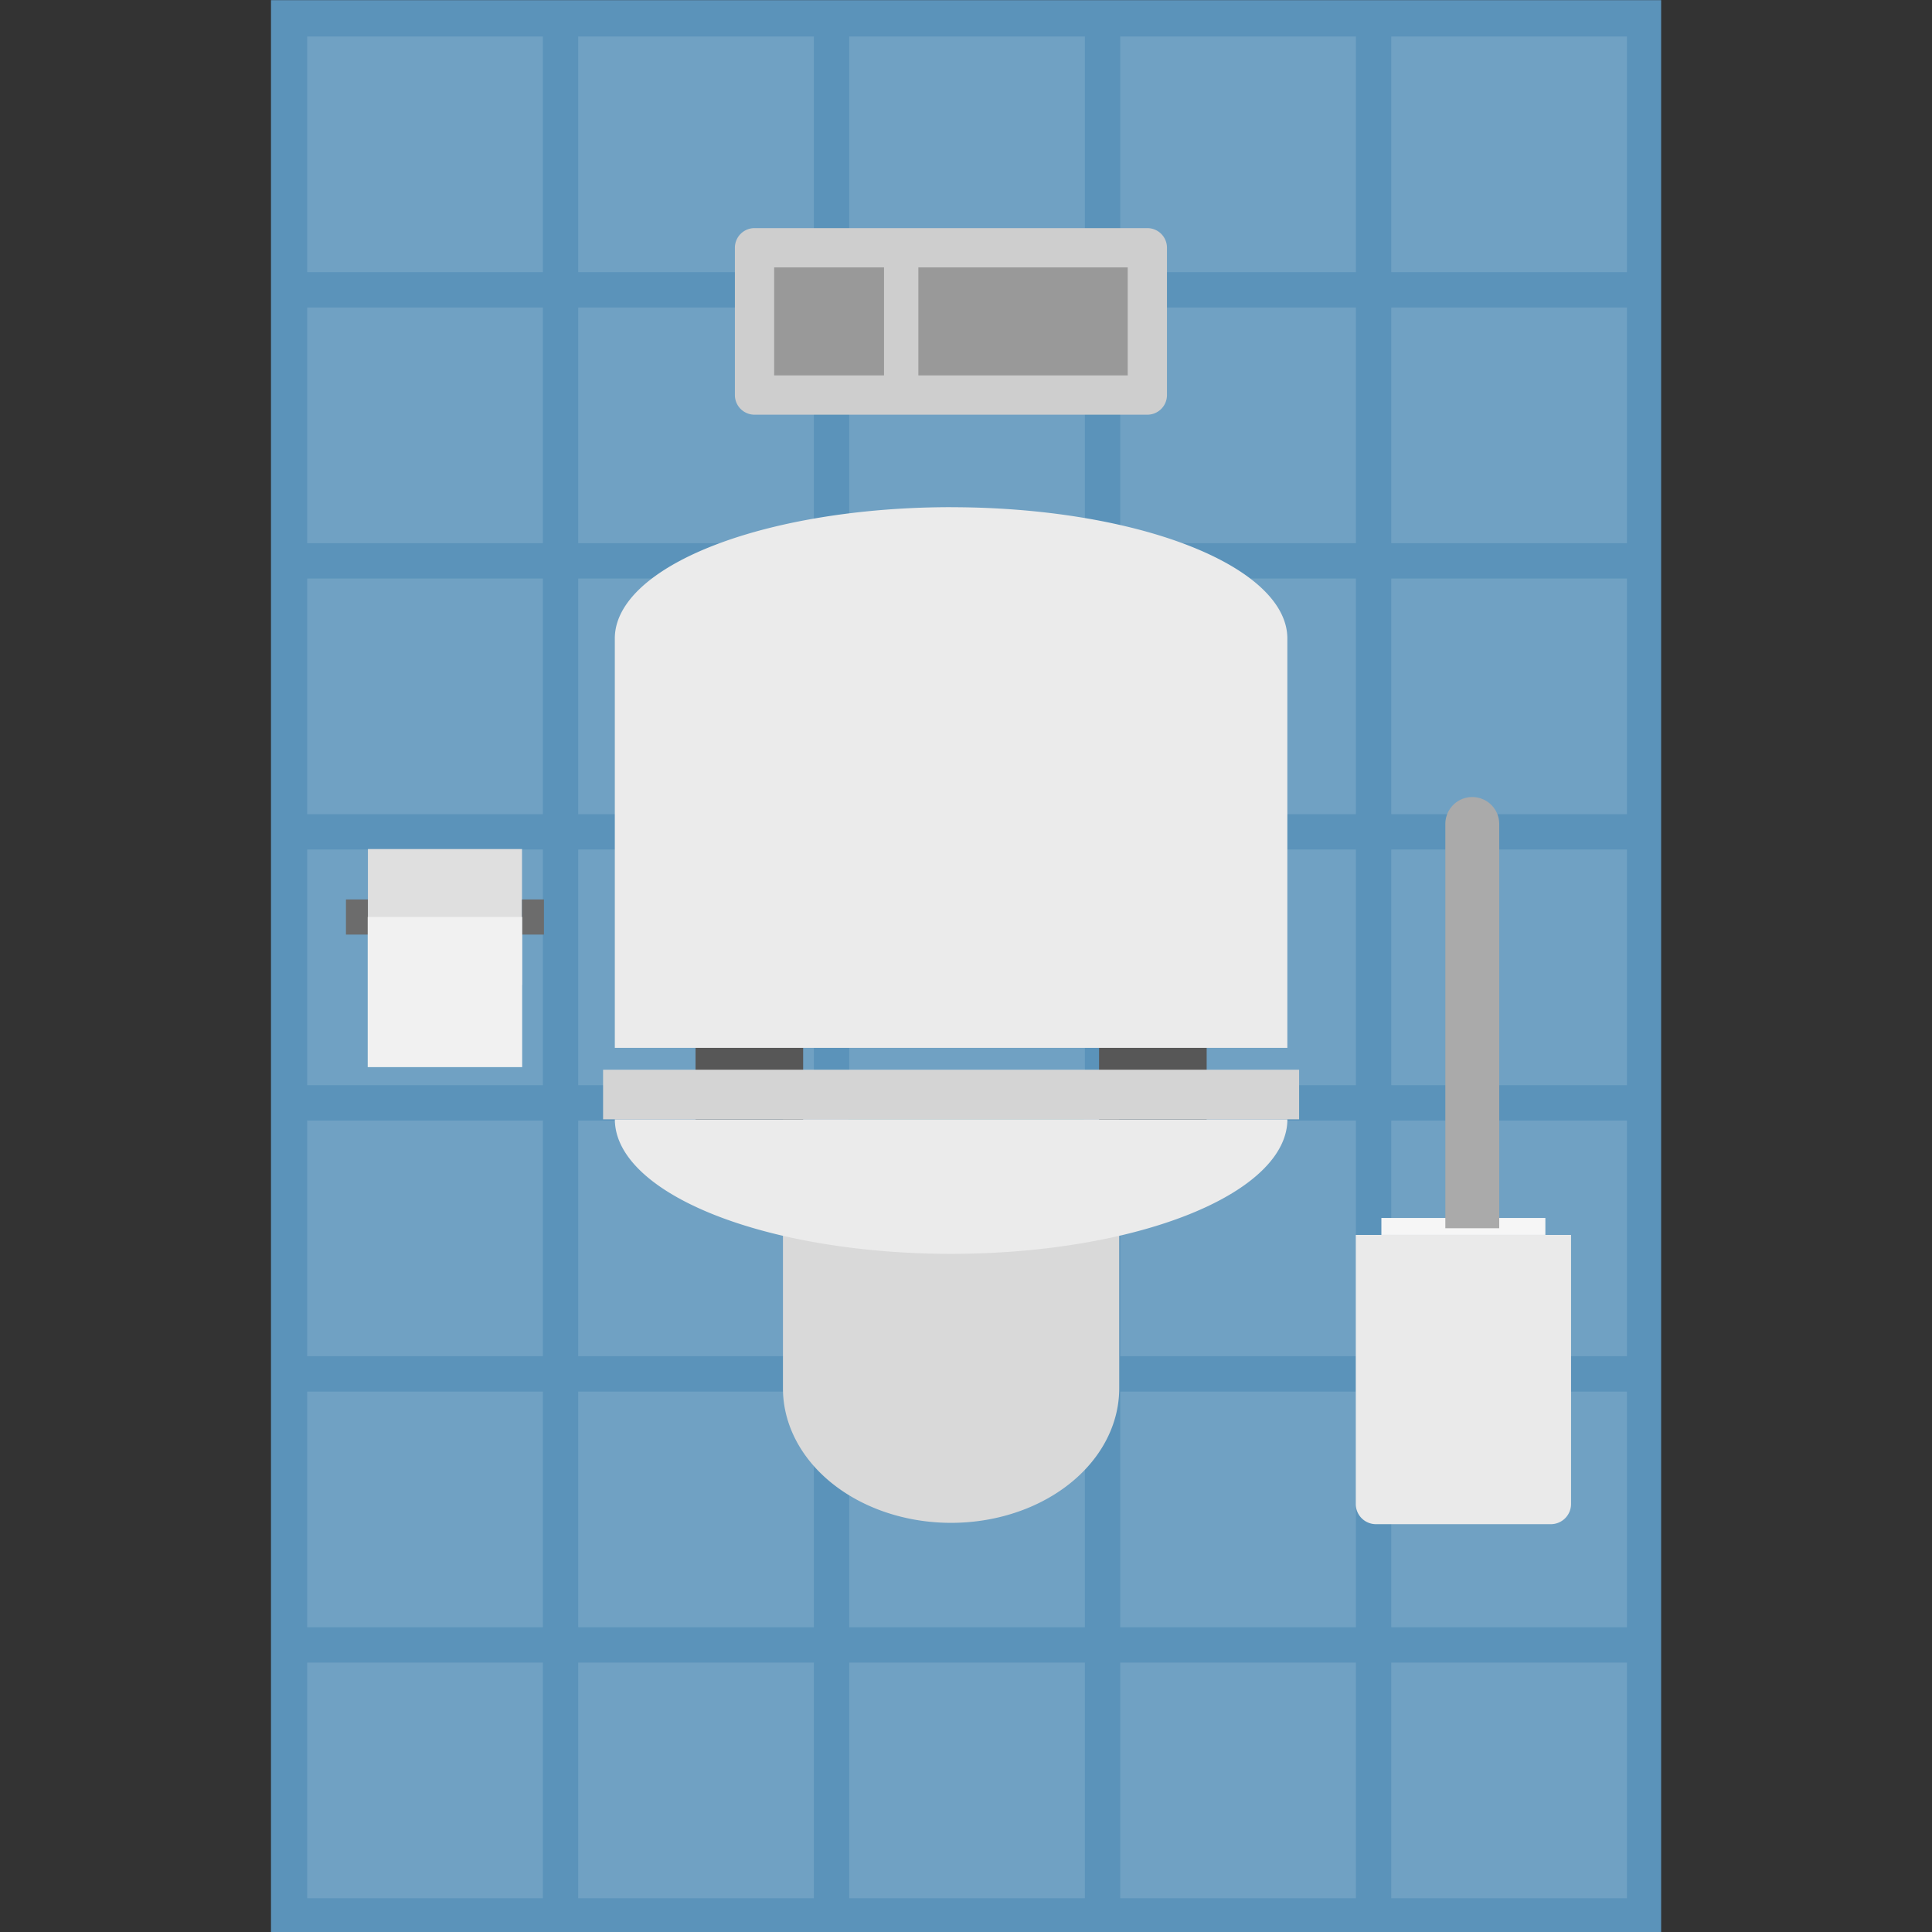 <?xml version="1.0" encoding="UTF-8" standalone="no"?>
<svg
   xmlns:dc="http://purl.org/dc/elements/1.1/"
   xmlns:cc="http://creativecommons.org/ns#"
   xmlns:rdf="http://www.w3.org/1999/02/22-rdf-syntax-ns#"
   xmlns:svg="http://www.w3.org/2000/svg"
   xmlns="http://www.w3.org/2000/svg"
   xmlns:sodipodi="http://sodipodi.sourceforge.net/DTD/sodipodi-0.dtd"
   xmlns:inkscape="http://www.inkscape.org/namespaces/inkscape"
   width="1024"
   height="1024"
   viewBox="0 0 270.933 270.933"
   version="1.1"
   id="svg8"
   inkscape:version="1.0.1 (3bc2e813f5, 2020-09-07)"
   sodipodi:docname="Icon_Toilet.svg">
  <rect x="0" y="0" width="270.933" height="270.933" fill="#333333" stroke="none"/>
  <defs
     id="defs2" />
  <sodipodi:namedview
     id="base"
     pagecolor="#ffffff"
     bordercolor="#666666"
     borderopacity="1.0"
     inkscape:pageopacity="0.0"
     inkscape:pageshadow="2"
     inkscape:zoom="0.49497474"
     inkscape:cx="716.21294"
     inkscape:cy="552.21986"
     inkscape:document-units="mm"
     inkscape:current-layer="layer1"
     inkscape:document-rotation="0"
     showgrid="false"
     units="px"
     inkscape:snap-bbox="true"
     inkscape:bbox-paths="true"
     inkscape:bbox-nodes="true"
     inkscape:snap-bbox-edge-midpoints="true"
     inkscape:snap-bbox-midpoints="true"
     inkscape:object-paths="true"
     inkscape:snap-intersection-paths="true"
     inkscape:snap-smooth-nodes="true"
     inkscape:snap-midpoints="true"
     inkscape:snap-object-midpoints="true"
     inkscape:snap-center="true"
     inkscape:snap-page="true"
     inkscape:window-width="1920"
     inkscape:window-height="1017"
     inkscape:window-x="1912"
     inkscape:window-y="-7"
     inkscape:window-maximized="1" />
  <g
     inkscape:label="Ebene 1"
     inkscape:groupmode="layer"
     id="layer1">
    <g
       id="g175"
       transform="matrix(5.414,0,0,5.414,-105.074,-546.711)">
      <path
         id="rect867"
         style="fill:#5b93ba;fill-opacity:1;stroke:#1b1f37;stroke-width:0;stroke-linejoin:bevel;paint-order:markers stroke fill"
         d="m 26.427,100.985 v 50.045 h 36.008 v -50.045 z"
         inkscape:export-filename="C:\Users\Kevin Mudczinski\OneDrive\Smart_Home\Images\Room_Icons_2\Icon_Toilet.png"
         inkscape:export-xdpi="384"
         inkscape:export-ydpi="384" />
      <path
         id="rect1078"
         style="fill:#088a8c;fill-opacity:1;stroke:#1b1f37;stroke-width:0;stroke-linejoin:bevel;paint-order:markers stroke fill"
         d="m 41.379,115.937 h 6.103 v 6.103 h -6.103 z"
         inkscape:export-filename="C:\Users\Kevin Mudczinski\OneDrive\Smart_Home\Images\Room_Icons_2\Icon_Toilet.png"
         inkscape:export-xdpi="384"
         inkscape:export-ydpi="384" />
      <path
         id="rect1102"
         style="fill:#088a8c;fill-opacity:1;stroke:#1b1f37;stroke-width:0;stroke-linejoin:bevel;paint-order:markers stroke fill"
         d="m 41.379,129.974 h 6.103 v 6.103 h -6.103 z"
         inkscape:export-filename="C:\Users\Kevin Mudczinski\OneDrive\Smart_Home\Images\Room_Icons_2\Icon_Toilet.png"
         inkscape:export-xdpi="384"
         inkscape:export-ydpi="384" />
      <g
         id="g1299"
         style="fill:#70a1c3;fill-opacity:1"
         transform="matrix(1.317,0,0,1.317,-89.603,-35.925)"
         inkscape:export-filename="C:\Users\Kevin Mudczinski\OneDrive\Smart_Home\Images\Room_Icons_2\Icon_Toilet.png"
         inkscape:export-xdpi="384"
         inkscape:export-ydpi="384">
        <path
           id="rect1048"
           style="fill:#70a1c3;fill-opacity:1;stroke:#1b1f37;stroke-width:0;stroke-linejoin:bevel;paint-order:markers stroke fill"
           d="m 88.814,104.671 h 4.635 v 4.635 h -4.635 z" />
        <path
           id="rect1052"
           style="fill:#70a1c3;fill-opacity:1;stroke:#1b1f37;stroke-width:0;stroke-linejoin:bevel;paint-order:markers stroke fill"
           d="m 94.144,104.671 h 4.635 v 4.635 h -4.635 z" />
        <path
           id="rect1054"
           style="fill:#70a1c3;fill-opacity:1;stroke:#1b1f37;stroke-width:0;stroke-linejoin:bevel;paint-order:markers stroke fill"
           d="m 99.474,104.671 h 4.635 v 4.635 h -4.635 z" />
        <path
           id="rect1056"
           style="fill:#70a1c3;fill-opacity:1;stroke:#1b1f37;stroke-width:0;stroke-linejoin:bevel;paint-order:markers stroke fill"
           d="m 104.804,104.671 h 4.635 v 4.635 h -4.635 z" />
        <path
           id="rect1058"
           style="fill:#70a1c3;fill-opacity:1;stroke:#1b1f37;stroke-width:0;stroke-linejoin:bevel;paint-order:markers stroke fill"
           d="m 110.135,104.671 h 4.635 v 4.635 h -4.635 z" />
        <path
           id="rect1060"
           style="fill:#70a1c3;fill-opacity:1;stroke:#1b1f37;stroke-width:0;stroke-linejoin:bevel;paint-order:markers stroke fill"
           d="m 88.814,110.001 h 4.635 v 4.635 h -4.635 z" />
        <path
           id="rect1064"
           style="fill:#70a1c3;fill-opacity:1;stroke:#1b1f37;stroke-width:0;stroke-linejoin:bevel;paint-order:markers stroke fill"
           d="m 94.144,110.001 h 4.635 v 4.635 h -4.635 z" />
        <path
           id="rect1066"
           style="fill:#70a1c3;fill-opacity:1;stroke:#1b1f37;stroke-width:0;stroke-linejoin:bevel;paint-order:markers stroke fill"
           d="m 99.474,110.001 h 4.635 v 4.635 h -4.635 z" />
        <path
           id="rect1068"
           style="fill:#70a1c3;fill-opacity:1;stroke:#1b1f37;stroke-width:0;stroke-linejoin:bevel;paint-order:markers stroke fill"
           d="m 104.804,110.001 h 4.635 v 4.635 h -4.635 z" />
        <path
           id="rect1070"
           style="fill:#70a1c3;fill-opacity:1;stroke:#1b1f37;stroke-width:0;stroke-linejoin:bevel;paint-order:markers stroke fill"
           d="m 110.135,110.001 h 4.635 v 4.635 h -4.635 z" />
        <path
           id="rect1072"
           style="fill:#70a1c3;fill-opacity:1;stroke:#1b1f37;stroke-width:0;stroke-linejoin:bevel;paint-order:markers stroke fill"
           d="m 88.814,115.331 h 4.635 v 4.635 h -4.635 z" />
        <path
           id="rect1076"
           style="fill:#70a1c3;fill-opacity:1;stroke:#1b1f37;stroke-width:0;stroke-linejoin:bevel;paint-order:markers stroke fill"
           d="m 94.144,115.331 h 4.635 v 4.635 h -4.635 z" />
        <path
           id="rect1080"
           style="fill:#70a1c3;fill-opacity:1;stroke:#1b1f37;stroke-width:0;stroke-linejoin:bevel;paint-order:markers stroke fill"
           d="m 104.804,115.331 h 4.635 v 4.635 h -4.635 z" />
        <path
           id="rect1082"
           style="fill:#70a1c3;fill-opacity:1;stroke:#1b1f37;stroke-width:0;stroke-linejoin:bevel;paint-order:markers stroke fill"
           d="m 110.135,115.331 h 4.635 v 4.635 h -4.635 z" />
        <path
           id="rect1084"
           style="fill:#70a1c3;fill-opacity:1;stroke:#1b1f37;stroke-width:0;stroke-linejoin:bevel;paint-order:markers stroke fill"
           d="m 88.814,120.661 h 4.635 v 4.635 h -4.635 z" />
        <path
           id="rect1088"
           style="fill:#70a1c3;fill-opacity:1;stroke:#1b1f37;stroke-width:0;stroke-linejoin:bevel;paint-order:markers stroke fill"
           d="m 94.144,120.661 h 4.635 v 4.635 h -4.635 z" />
        <path
           id="rect1090"
           style="fill:#70a1c3;fill-opacity:1;stroke:#1b1f37;stroke-width:0;stroke-linejoin:bevel;paint-order:markers stroke fill"
           d="m 99.474,120.661 h 4.635 v 4.635 h -4.635 z" />
        <path
           id="rect1092"
           style="fill:#70a1c3;fill-opacity:1;stroke:#1b1f37;stroke-width:0;stroke-linejoin:bevel;paint-order:markers stroke fill"
           d="m 104.804,120.661 h 4.635 v 4.635 h -4.635 z" />
        <path
           id="rect1094"
           style="fill:#70a1c3;fill-opacity:1;stroke:#1b1f37;stroke-width:0;stroke-linejoin:bevel;paint-order:markers stroke fill"
           d="m 110.135,120.661 h 4.635 v 4.635 h -4.635 z" />
        <path
           id="rect1096"
           style="fill:#70a1c3;fill-opacity:1;stroke:#1b1f37;stroke-width:0;stroke-linejoin:bevel;paint-order:markers stroke fill"
           d="m 88.814,125.991 h 4.635 v 4.635 h -4.635 z" />
        <path
           id="rect1100"
           style="fill:#70a1c3;fill-opacity:1;stroke:#1b1f37;stroke-width:0;stroke-linejoin:bevel;paint-order:markers stroke fill"
           d="m 94.144,125.991 h 4.635 v 4.635 h -4.635 z" />
        <path
           id="rect1104"
           style="fill:#70a1c3;fill-opacity:1;stroke:#1b1f37;stroke-width:0;stroke-linejoin:bevel;paint-order:markers stroke fill"
           d="m 104.804,125.991 h 4.635 v 4.635 h -4.635 z" />
        <path
           id="rect1106"
           style="fill:#70a1c3;fill-opacity:1;stroke:#1b1f37;stroke-width:0;stroke-linejoin:bevel;paint-order:markers stroke fill"
           d="m 110.135,125.991 h 4.635 v 4.635 h -4.635 z" />
        <path
           id="rect1108"
           style="fill:#70a1c3;fill-opacity:1;stroke:#1b1f37;stroke-width:0;stroke-linejoin:bevel;paint-order:markers stroke fill"
           d="m 88.814,131.322 h 4.635 v 4.635 h -4.635 z" />
        <path
           id="rect1112"
           style="fill:#70a1c3;fill-opacity:1;stroke:#1b1f37;stroke-width:0;stroke-linejoin:bevel;paint-order:markers stroke fill"
           d="m 94.144,131.322 h 4.635 v 4.635 h -4.635 z" />
        <path
           id="rect1114"
           style="fill:#70a1c3;fill-opacity:1;stroke:#1b1f37;stroke-width:0;stroke-linejoin:bevel;paint-order:markers stroke fill"
           d="m 99.474,131.322 h 4.635 v 4.635 h -4.635 z" />
        <path
           id="rect1116"
           style="fill:#70a1c3;fill-opacity:1;stroke:#1b1f37;stroke-width:0;stroke-linejoin:bevel;paint-order:markers stroke fill"
           d="m 104.804,131.322 h 4.635 v 4.635 h -4.635 z" />
        <path
           id="rect1118"
           style="fill:#70a1c3;fill-opacity:1;stroke:#1b1f37;stroke-width:0;stroke-linejoin:bevel;paint-order:markers stroke fill"
           d="m 110.135,131.322 h 4.635 v 4.635 h -4.635 z" />
        <path
           id="rect1120"
           style="fill:#70a1c3;fill-opacity:1;stroke:#1b1f37;stroke-width:0;stroke-linejoin:bevel;paint-order:markers stroke fill"
           d="m 88.814,136.652 h 4.635 v 4.635 h -4.635 z" />
        <path
           id="rect1124"
           style="fill:#70a1c3;fill-opacity:1;stroke:#1b1f37;stroke-width:0;stroke-linejoin:bevel;paint-order:markers stroke fill"
           d="m 94.144,136.652 h 4.635 v 4.635 h -4.635 z" />
        <path
           id="rect1126"
           style="fill:#70a1c3;fill-opacity:1;stroke:#1b1f37;stroke-width:0;stroke-linejoin:bevel;paint-order:markers stroke fill"
           d="m 99.474,136.652 h 4.635 v 4.635 h -4.635 z" />
        <path
           id="rect1128"
           style="fill:#70a1c3;fill-opacity:1;stroke:#1b1f37;stroke-width:0;stroke-linejoin:bevel;paint-order:markers stroke fill"
           d="m 104.804,136.652 h 4.635 v 4.635 h -4.635 z" />
        <path
           id="rect1130"
           style="fill:#70a1c3;fill-opacity:1;stroke:#1b1f37;stroke-width:0;stroke-linejoin:bevel;paint-order:markers stroke fill"
           d="m 110.135,136.652 h 4.635 v 4.635 h -4.635 z" />
      </g>
      <g
         id="g116">
        <path
           id="rect869"
           style="fill:#d9d9d9;fill-opacity:1;stroke:#1b1f37;stroke-width:0;stroke-linejoin:bevel;paint-order:markers stroke fill"
           d="m 39.688,129.974 v 6.968 a 4.355,3.484 0 0 0 4.355,3.484 4.355,3.484 0 0 0 4.355,-3.484 v -6.968 z" />
        <path
           id="path885"
           style="fill:#ebebeb;fill-opacity:1;stroke:#1b1f37;stroke-width:0;stroke-linejoin:bevel;paint-order:markers stroke fill"
           d="m 35.334,129.974 a 8.71,3.484 0 0 0 8.71,3.484 8.71,3.484 0 0 0 8.71,-3.484 z" />
        <rect
           style="fill:#575757;fill-opacity:1;stroke:#1b1f37;stroke-width:0;stroke-linejoin:bevel;paint-order:markers stroke fill"
           id="rect900"
           width="2.787"
           height="2.787"
           x="37.424"
           y="127.187" />
        <rect
           style="fill:#575757;fill-opacity:1;stroke:#1b1f37;stroke-width:0;stroke-linejoin:bevel;paint-order:markers stroke fill"
           id="rect902"
           width="2.787"
           height="2.787"
           x="47.876"
           y="127.187" />
        <rect
           style="fill:#d4d4d4;fill-opacity:1;stroke:#1b1f37;stroke-width:0;stroke-linejoin:bevel;paint-order:markers stroke fill"
           id="rect894"
           width="18.029"
           height="1.285"
           x="35.029"
           y="128.689" />
        <path
           id="rect906"
           style="fill:#ebebeb;fill-opacity:1;stroke:#1b1f37;stroke-width:0;stroke-linejoin:bevel;paint-order:markers stroke fill"
           d="m 44.043,114.118 a 8.71,3.399 0 0 0 -8.71,3.4 8.71,3.399 0 0 0 0,0.025 v 10.58 H 52.753 v -10.604 a 8.71,3.399 0 0 0 -8.71,-3.4 z" />
      </g>
      <g
         id="g951"
         transform="matrix(1.044,0,0,1.044,-61.43,-2.392)">
        <path
           id="rect916"
           style="fill:#cecece;fill-opacity:1;stroke:#1b1f37;stroke-width:0;stroke-linejoin:bevel;paint-order:markers stroke fill"
           d="m 96.139,104.676 a 0.487,0.487 0 0 0 -0.475,0.487 0.487,0.487 0 0 0 0,0.012 v 3.643 a 0.487,0.487 0 0 0 0.487,0.487 0.487,0.487 0 0 0 0.012,0 h 9.734 a 0.487,0.487 0 0 0 0.487,-0.487 0.487,0.487 0 0 0 0,-0.012 v -3.643 a 0.487,0.487 0 0 0 -0.487,-0.487 h -0.012 -9.734 a 0.487,0.487 0 0 0 -0.012,0 z" />
        <rect
           style="fill:#999999;fill-opacity:1;stroke:#1b1f37;stroke-width:0;stroke-linejoin:bevel;paint-order:markers stroke fill"
           id="rect934"
           width="2.726"
           height="2.68"
           x="96.638"
           y="105.65" />
        <rect
           style="fill:#999999;fill-opacity:1;stroke:#1b1f37;stroke-width:0;stroke-linejoin:bevel;paint-order:markers stroke fill"
           id="rect936"
           width="5.194"
           height="2.68"
           x="100.216"
           y="105.65" />
      </g>
      <g
         id="g991"
         transform="matrix(1.317,0,0,1.317,-89.603,-35.471)"
         inkscape:export-filename="C:\Users\Kevin Mudczinski\OneDrive\Smart_Home\Images\Room_Icons_2\Icon_Toilet.png"
         inkscape:export-xdpi="384"
         inkscape:export-ydpi="384">
        <rect
           style="fill:#6c6c6c;fill-opacity:1;stroke:#1b1f37;stroke-width:0;stroke-linejoin:bevel;paint-order:markers stroke fill"
           id="rect967"
           width="0.432"
           height="0.691"
           x="89.576"
           y="121.298" />
        <rect
           style="fill:#dfdfdf;fill-opacity:1;stroke:#1b1f37;stroke-width:0;stroke-linejoin:bevel;paint-order:markers stroke fill"
           id="rect971"
           width="3.031"
           height="2.672"
           x="90.008"
           y="120.307" />
        <rect
           style="fill:#6c6c6c;fill-opacity:1;stroke:#1b1f37;stroke-width:0;stroke-linejoin:bevel;paint-order:markers stroke fill"
           id="rect973"
           width="0.432"
           height="0.691"
           x="93.038"
           y="121.298" />
        <rect
           style="fill:#f1f1f1;fill-opacity:1;stroke:#1b1f37;stroke-width:0;stroke-linejoin:bevel;paint-order:markers stroke fill"
           id="rect975"
           width="3.038"
           height="2.953"
           x="90.004"
           y="121.643" />
      </g>
      <g
         id="g1018"
         transform="matrix(1.317,0,0,1.317,-89.124,-36.214)"
         inkscape:export-filename="C:\Users\Kevin Mudczinski\OneDrive\Smart_Home\Images\Room_Icons_2\Icon_Toilet.png"
         inkscape:export-xdpi="384"
         inkscape:export-ydpi="384">
        <path
           id="rect993"
           style="fill:#eaeaea;fill-opacity:1;stroke:#1b1f37;stroke-width:0;stroke-linejoin:bevel;paint-order:markers stroke fill"
           d="m 109.073,128.46 v 5.292 a 0.397,0.397 0 0 0 0.397,0.397 h 3.44 a 0.397,0.397 0 0 0 0.397,-0.397 v -5.292 z" />
        <rect
           style="fill:#f6f6f6;fill-opacity:1;stroke:#1b1f37;stroke-width:0;stroke-linejoin:bevel;paint-order:markers stroke fill"
           id="rect1006"
           width="3.225"
           height="0.333"
           x="109.577"
           y="128.127" />
        <path
           id="rect1008"
           style="fill:#aaaaaa;fill-opacity:1;stroke:#1b1f37;stroke-width:0;stroke-linejoin:bevel;paint-order:markers stroke fill"
           d="m 420.193,452.258 a 2,2 0 0 0 -1.949,2 2,2 0 0 0 0,0.049 v 29.951 h 4 v -30 a 2,2 0 0 0 -2,-2 2,2 0 0 0 -0.051,0 z"
           transform="scale(0.265)" />
      </g>
    </g>
  </g>
</svg>
